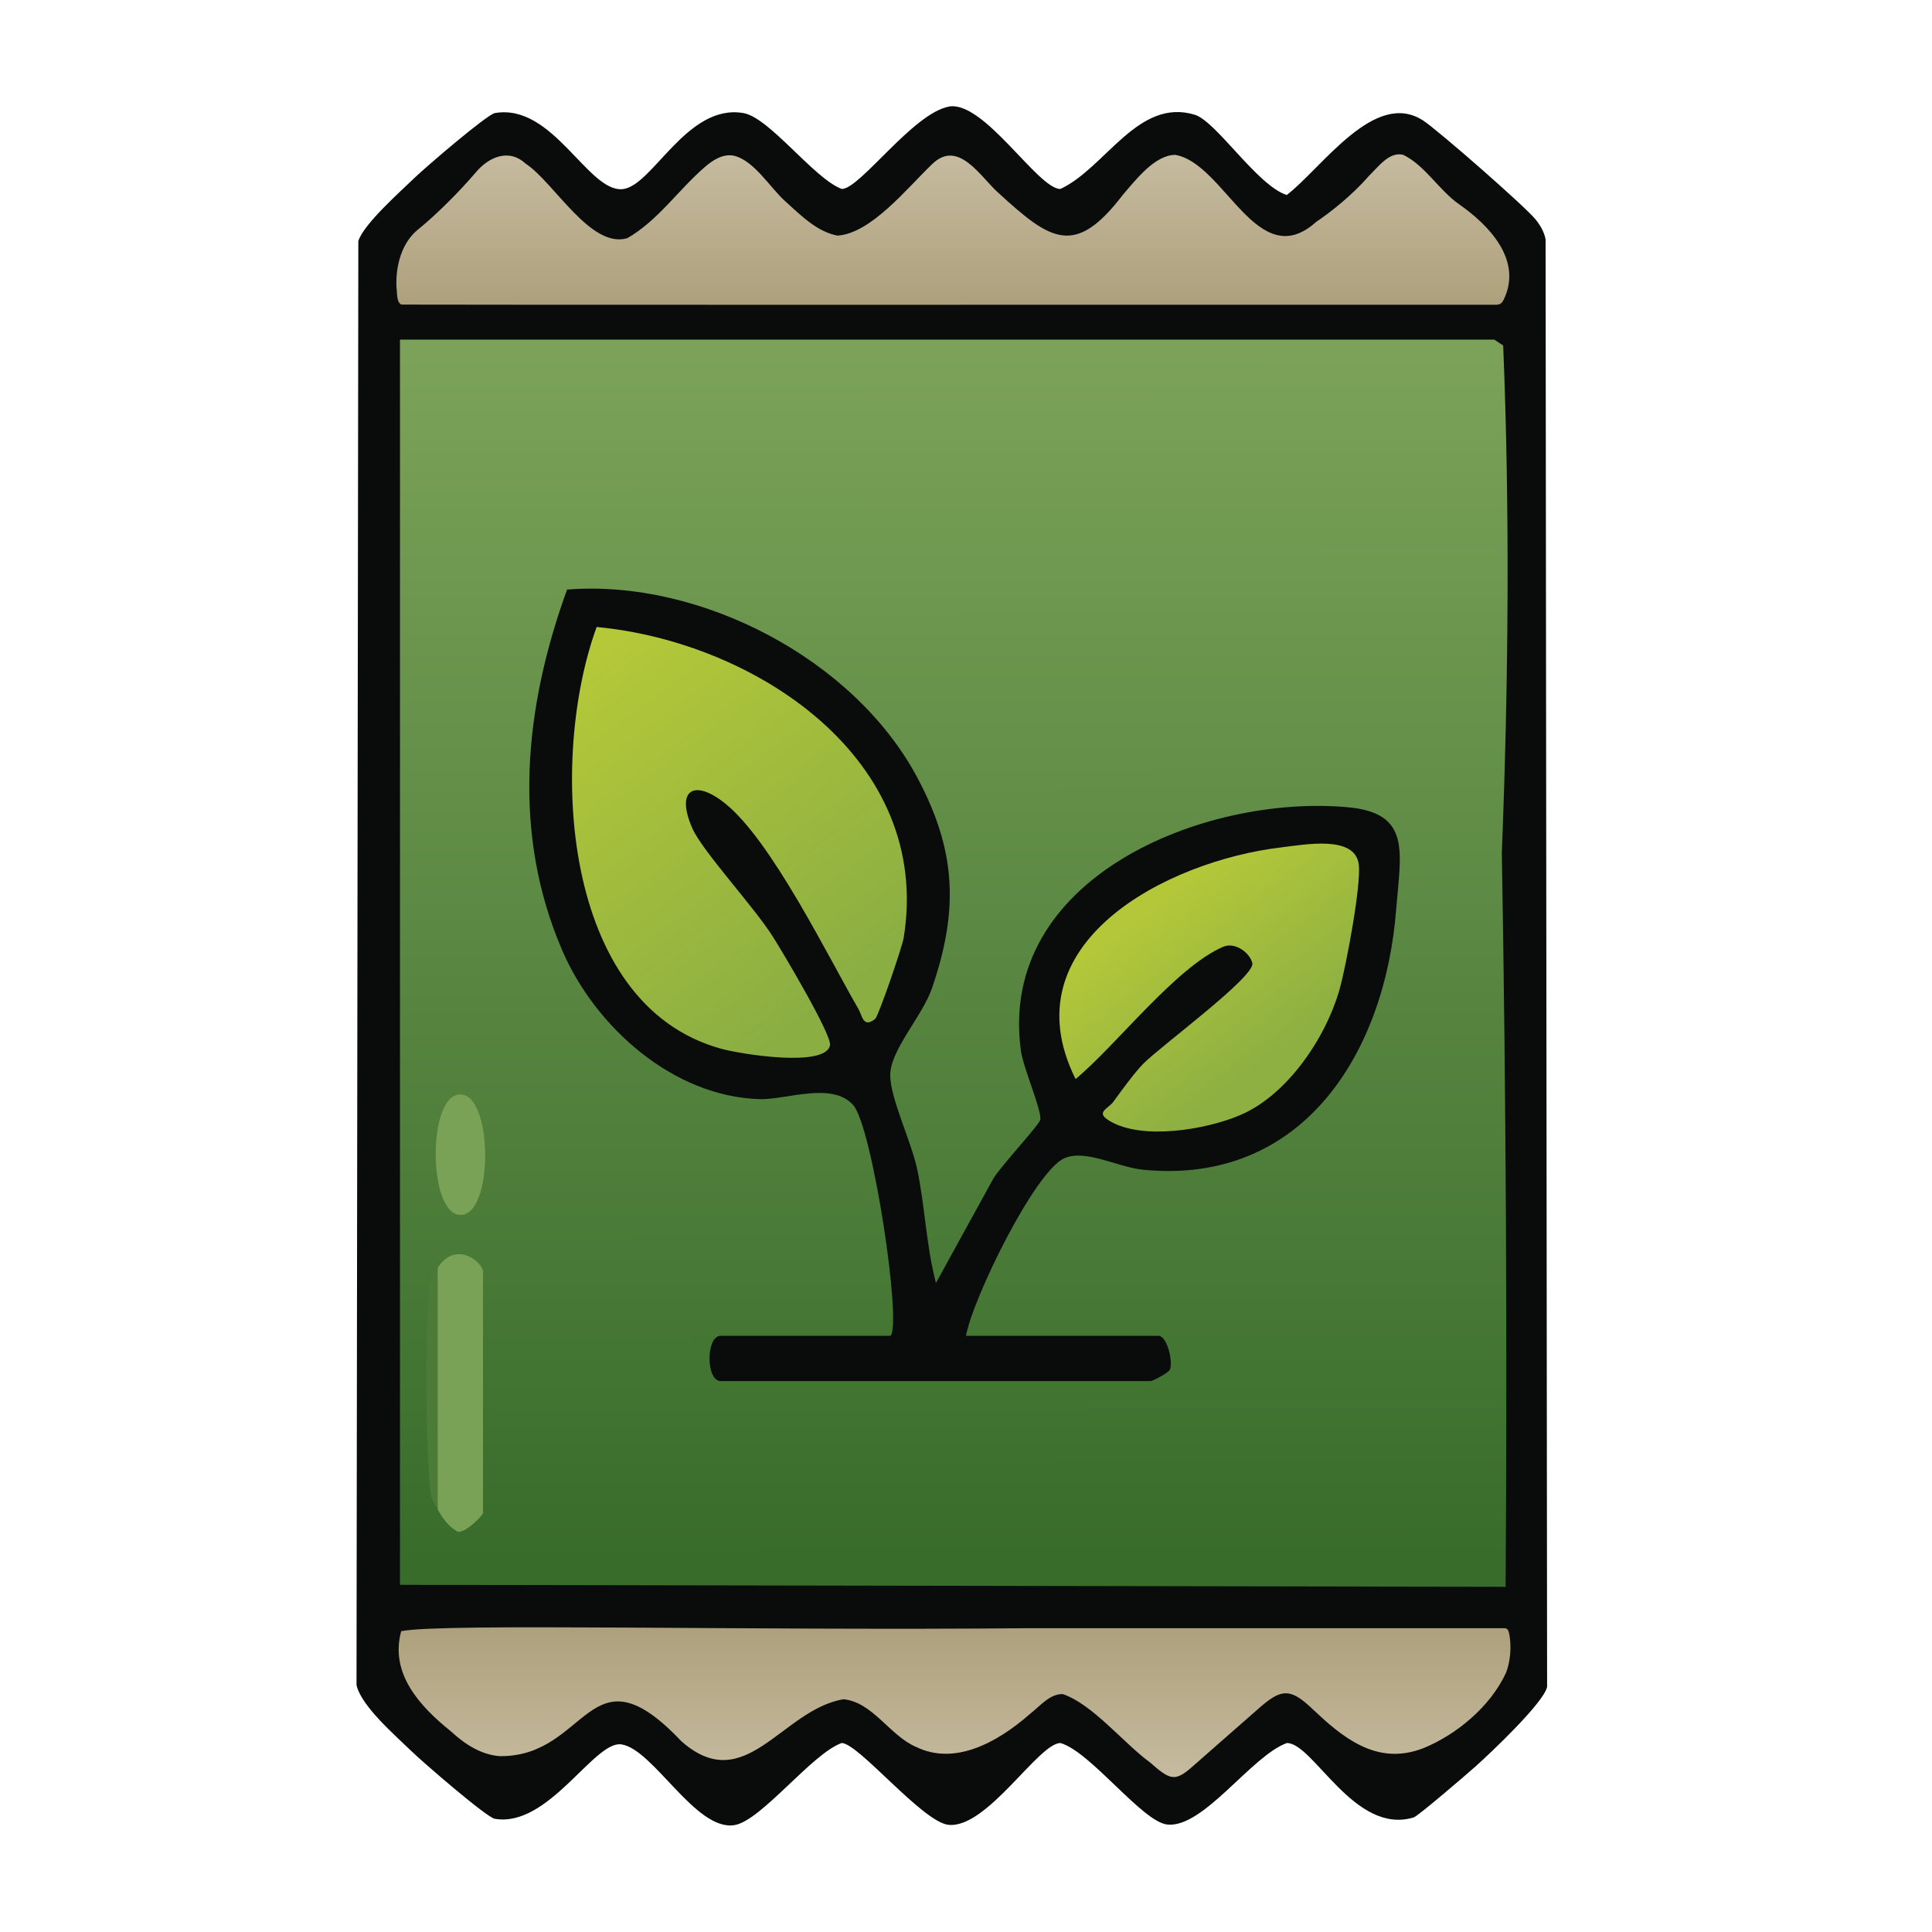 <svg xmlns="http://www.w3.org/2000/svg" xmlns:xlink="http://www.w3.org/1999/xlink" data-name="fill_seeds" viewBox="0 0 128 128"><defs><linearGradient id="b" x1="-317.67" x2="-317.58" y1="-545.07" y2="-385.07" gradientTransform="matrix(.5 0 0 .5 222 296)" gradientUnits="userSpaceOnUse"><stop offset="0" stop-color="#7ba258"/><stop offset="1" stop-color="#386c2b"/></linearGradient><linearGradient id="a" x1="63.13" x2="63.13" y1="10.21" y2="20.19" gradientUnits="userSpaceOnUse"><stop offset="0" stop-color="#c6bb9f"/><stop offset="1" stop-color="#ada07c"/></linearGradient><linearGradient xlink:href="#a" id="c" x1="63.23" x2="63.23" y1="117.73" y2="107.8"/><linearGradient id="d" x1="-365.92" x2="-333.33" y1="-504.19" y2="-459.89" gradientTransform="matrix(.5 0 0 .5 222 296)" gradientUnits="userSpaceOnUse"><stop offset="0" stop-color="#b4c838"/><stop offset="1" stop-color="#8bae43"/></linearGradient><linearGradient id="e" x1="-289.85" x2="-274.75" y1="-472.95" y2="-453.04" gradientTransform="matrix(.5 0 0 .5 222 296)" gradientUnits="userSpaceOnUse"><stop offset="0" stop-color="#b3c739"/><stop offset="1" stop-color="#8eb042"/></linearGradient></defs><path d="M62.86 7.06c2.33-.42 5.9 5.46 7.39 5.46 2.97-1.37 5.14-6.06 8.9-4.92 1.43.43 4.14 4.69 6.1 5.32 2.35-1.81 5.82-7.02 9.03-4.94 1.01.66 6.73 5.67 7.45 6.55.32.4.57.82.67 1.33l.1 95.89c-.18 1.01-3.71 4.36-4.73 5.27-.58.52-3.83 3.31-4.11 3.39-3.93 1.19-6.64-4.93-8.4-4.93-2.36.85-5.53 5.66-7.93 5.4-1.65-.18-5.07-4.82-7.07-5.4-1.46 0-4.86 5.68-7.42 5.42-1.72-.18-5.97-5.42-7.08-5.42-1.98.71-5.34 5.17-7.11 5.44-2.57.4-5.36-5.03-7.48-5.35-1.8-.27-4.82 5.54-8.39 4.93-.54-.09-4.78-3.76-5.53-4.49-1.09-1.06-3.32-2.98-3.63-4.37l.12-95.67c.36-1.14 2.79-3.28 3.77-4.23.73-.7 4.76-4.16 5.28-4.25 3.86-.66 6.16 5.26 8.46 5.04 1.98-.19 4.25-5.68 8-5.04 1.74.3 4.66 4.33 6.52 5.03 1.21 0 4.72-5.03 7.11-5.46Z" style="fill:#0a0c0c"/><path d="m99 22.5.59.39c.45 10.98.35 22.47-.09 33.61.28 16.21.36 32.42.25 48.63L26.5 105V22.5z" style="fill:url(#b)"/><path d="M99.59 19.92c-.14.22-.25.26-.44.27H85.38c-13.58 0-55.21.01-58.78-.01-.34-.13-.28-.78-.33-1.11-.08-1.45.35-3.03 1.47-3.9 1.21-.99 2.64-2.42 3.75-3.71.87-1.06 2.22-1.65 3.33-.62 1.87 1.21 4.3 5.66 6.74 4.94 2.01-1.15 3.36-3.17 5.12-4.7.54-.47 1.22-.92 1.96-.76 1.33.33 2.37 2.1 3.38 3.01 1 .9 2.1 2.03 3.47 2.28 2.23-.15 4.62-3.16 6.24-4.71 1.77-1.76 3.25.87 4.46 1.92 3.42 3.12 5.03 4.24 8.2.09.87-1.01 2.12-2.64 3.47-2.65 3.29.56 5.45 7.94 9.34 4.44.93-.62 2.39-1.77 3.49-3.04.63-.61 1.36-1.64 2.28-1.4 1.42.68 2.38 2.35 3.68 3.26 2.04 1.42 4.24 3.74 2.97 6.34l-.04.07Z" style="fill:url(#a)"/><path d="M99.76 110.86c-1.01 2.18-3.25 4.07-5.48 4.97-2.73 1.04-4.85-.26-7.09-2.39-.6-.55-1.34-1.33-2.12-1.25-.47.04-.98.39-1.61.94-1.44 1.25-3.03 2.67-4.48 3.93-1.13 1-1.47.87-2.77-.28-1.79-1.31-3.81-3.86-5.79-4.54-.86-.04-1.52.8-2.19 1.32-2.18 1.91-4.99 3.42-7.53 2.18-1.74-.73-2.88-2.98-4.82-3.16-4.1.69-6.51 6.54-10.75 2.77-6.13-6.47-6.13 1.06-12.02 1-1.24-.09-2.34-.81-3.23-1.64-2.11-1.69-4.06-3.86-3.3-6.64 2.71-.55 22.88-.02 41.76-.2h31.34c.2.02.25.12.31.37.09.47.18 1.44-.17 2.47l-.06.16Z" style="fill:url(#c)"/><path d="M59 88.5c.77-.77-1.2-13.84-2.47-15.28-1.39-1.58-4.44-.35-6.19-.4-5.74-.16-10.89-4.77-13.08-9.83-3.37-7.79-2.53-16.11.31-23.93 8.84-.7 19 4.6 23.19 12.43 2.59 4.84 2.78 8.77.98 14-.65 1.87-2.76 4.07-2.76 5.75 0 1.53 1.41 4.41 1.79 6.24.52 2.48.59 5.06 1.24 7.52l3.81-6.93c.54-.87 3.03-3.54 3.1-3.88.12-.58-1.12-3.42-1.28-4.56-1.58-11.47 12.12-17.01 21.64-16.15 4.24.38 3.52 2.97 3.22 6.77-.73 9.49-6.17 18.28-16.75 17.25-1.68-.16-3.83-1.39-5.24-.76-1.97.89-6.08 9.33-6.51 11.76h12.75c.55 0 .95 1.58.78 2.19-.06.27-1.2.81-1.28.81h-28.5c-.99 0-.99-3 0-3z" style="fill:#0a0c0c"/><path d="M29 100c-.54-5.27-.62-10.73 0-16 1.17-1.87 3-.37 3 .25v16c0 .13-1.18 1.37-1.69 1.22-.61-.34-.99-.88-1.31-1.47m1.31-27.47c2.28-.48 2.46 7.51.39 7.94-2.28.48-2.46-7.51-.39-7.94" style="fill:#7aa257"/><path d="M29 100c-.41-.77-.45-.69-.53-1.7-.27-3.26-.34-9.92 0-13.1.08-.77.24-.73.53-1.2z" style="fill:#4b7b37"/><path d="M57.99 67.5c-.81.65-.86-.21-1.11-.64-2.05-3.54-5.78-11.19-8.85-13.64-2.06-1.64-3.28-.89-2.16 1.66.65 1.49 4.08 5.19 5.33 7.17.66 1.04 3.92 6.52 3.79 7.2-.29 1.5-5.92.59-7.22.23-10.63-2.93-11.4-19.3-8.24-27.94 10.46.98 22.28 8.71 20.34 20.6-.1.61-1.67 5.19-1.89 5.37Z" style="fill:url(#d)"/><path d="M84.89 56.14c1.55-.18 4.87-.83 5.13 1.12.18 1.33-.83 6.72-1.26 8.25-.9 3.23-3.48 7.06-6.62 8.38-2.24.95-6.5 1.68-8.65.36-.94-.57-.07-.79.27-1.25.52-.72 1.41-1.94 1.98-2.52 1.11-1.14 7.43-5.77 7.23-6.67-.15-.67-1.14-1.43-1.94-1.08-3.14 1.36-7.05 6.5-9.77 8.76-4.49-9.01 6.06-14.46 13.64-15.35Z" style="fill:url(#e)"/></svg>